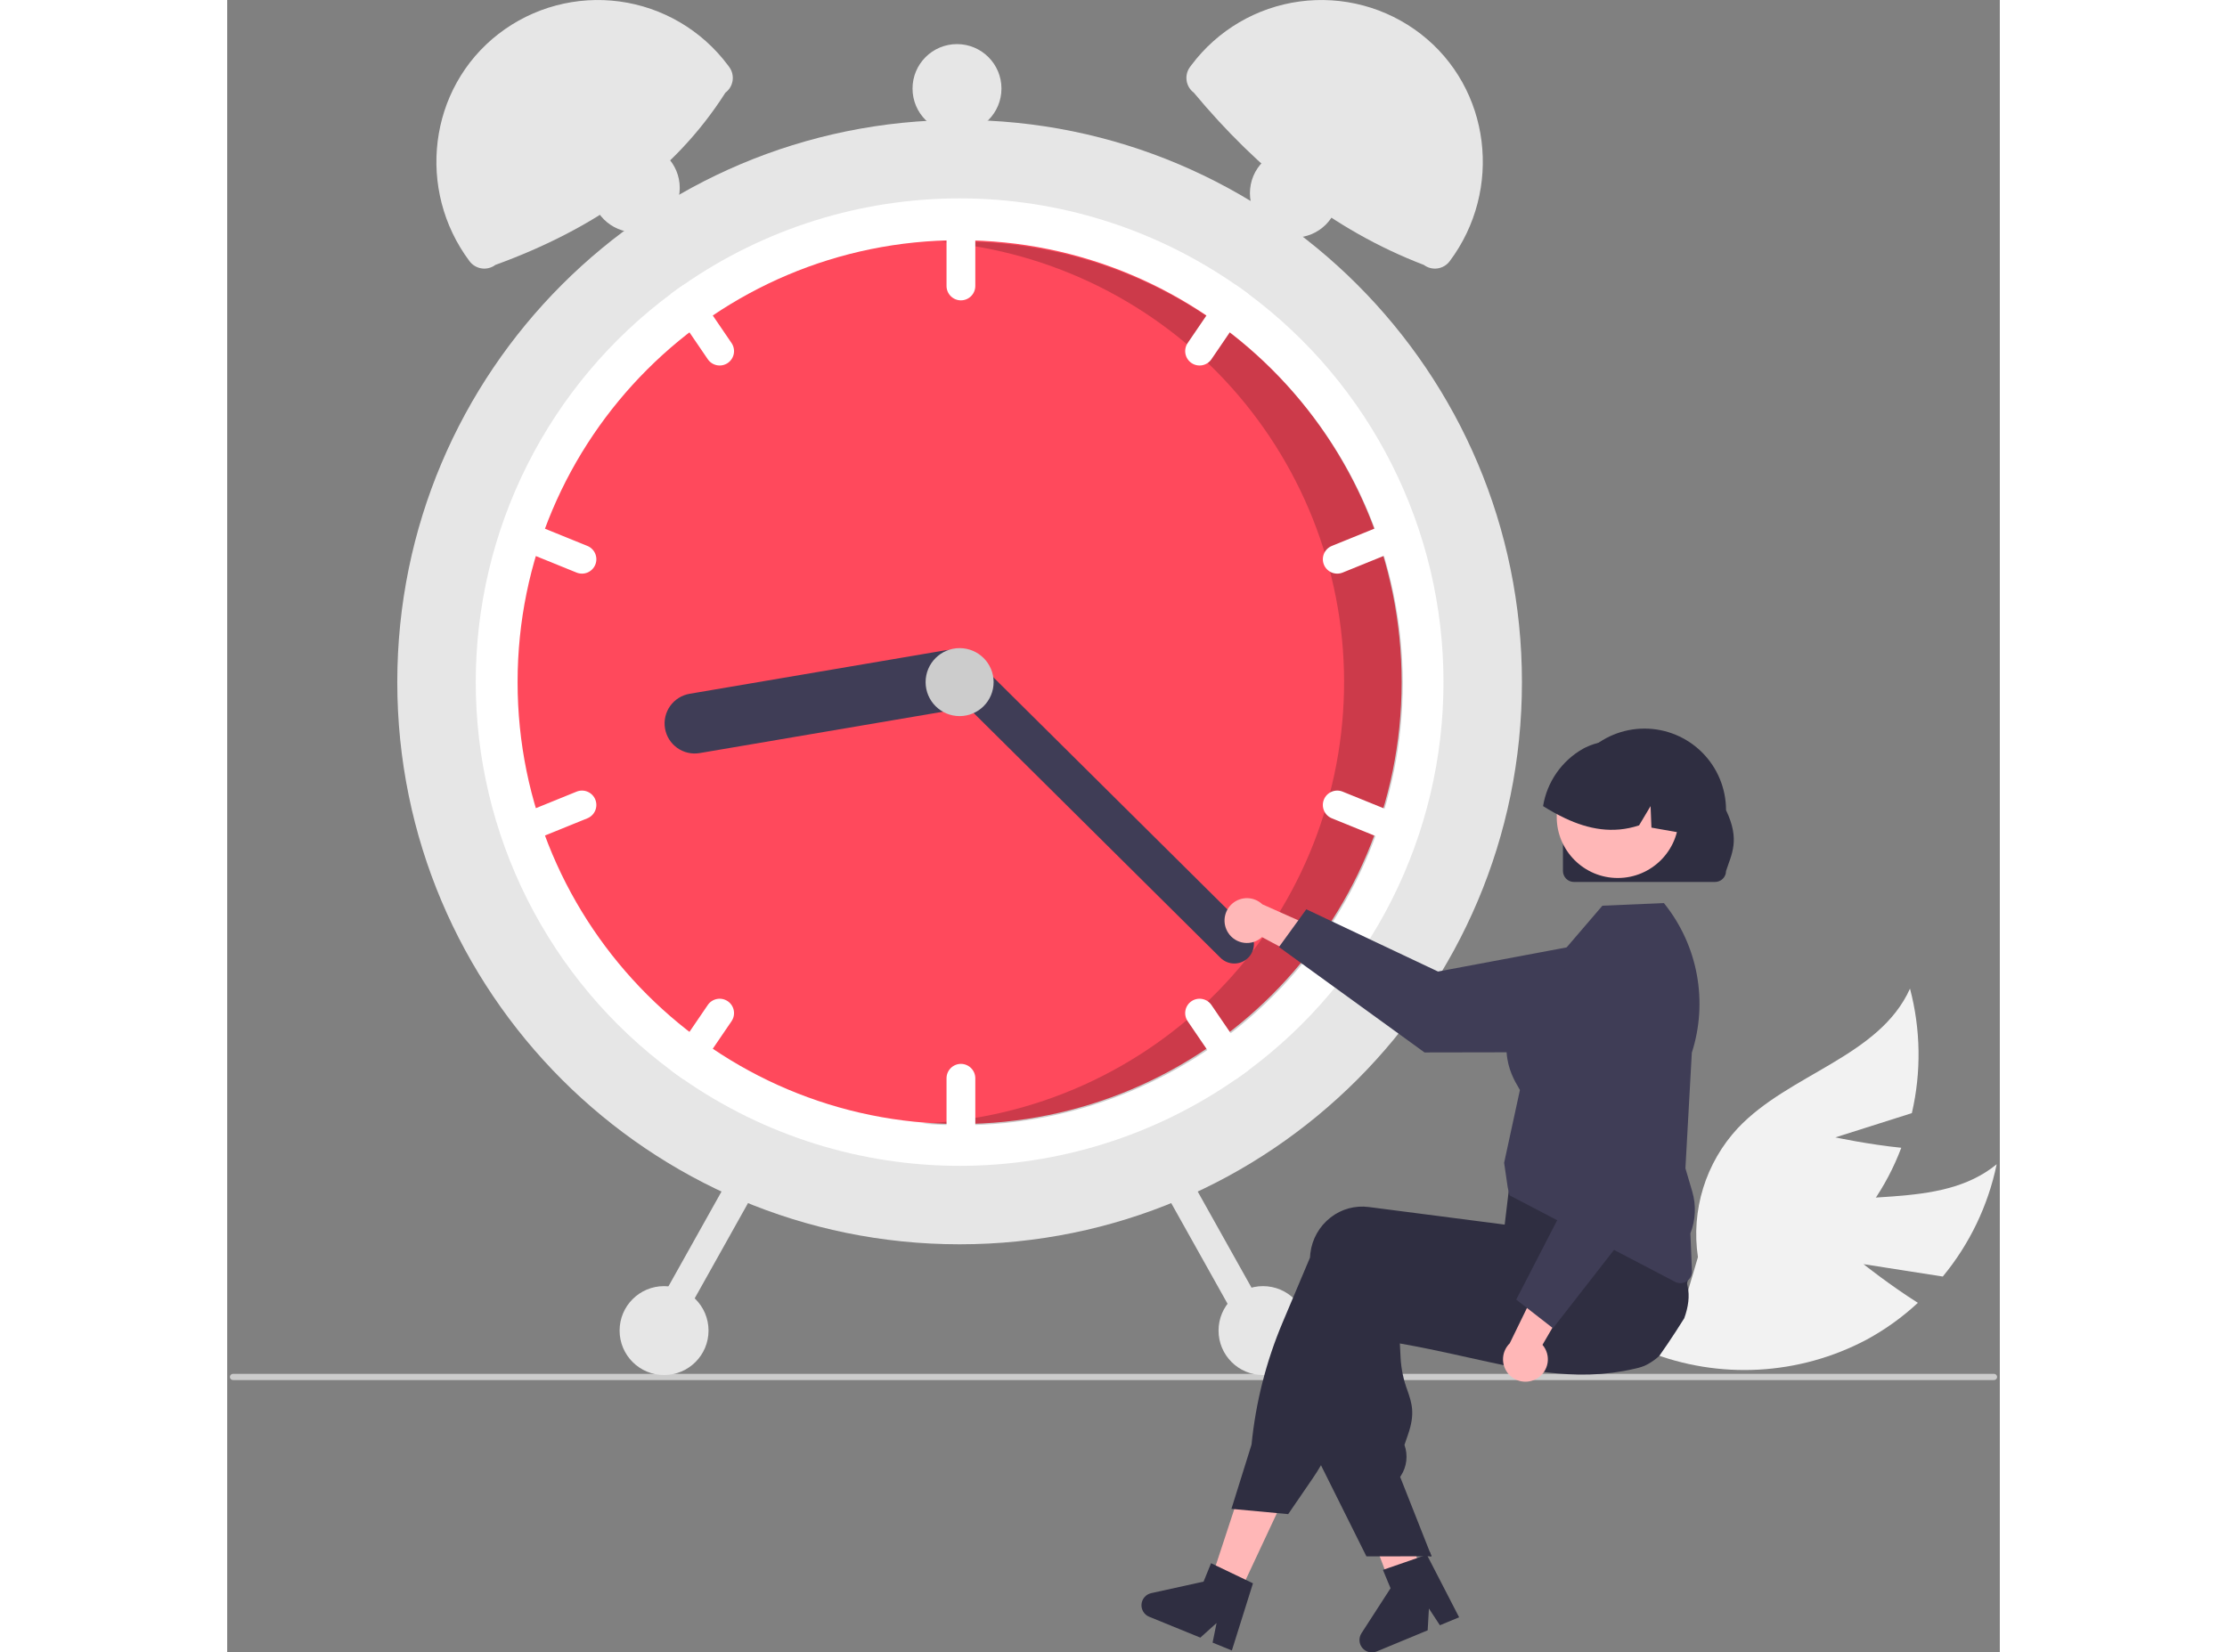 <svg width="384" height="285" viewBox="0 0 296 276" fill="none" xmlns="http://www.w3.org/2000/svg">
<rect x="0" y="0" width="296" height="276" fill="#808080" stroke="none"/>
<g clip-path="url(#clip0_222_5021)">
<path d="M273.24 211.148L286.478 213.217C290.959 207.791 294.048 201.354 295.477 194.464C285.797 202.387 271.076 198.177 259.338 202.503C255.688 203.88 252.394 206.061 249.701 208.884C247.008 211.708 244.985 215.101 243.781 218.812L237.312 225.773C243.168 228.091 249.457 229.113 255.746 228.766C262.036 228.42 268.175 226.715 273.741 223.767C276.848 222.083 279.729 220.014 282.319 217.609C277.687 214.693 273.24 211.148 273.24 211.148Z" fill="#F2F2F2"/>
<path d="M268.54 189.976L281.312 185.924C282.903 179.069 282.797 171.93 281.002 165.125C275.872 176.534 260.819 179.331 252.242 188.437C249.589 191.298 247.614 194.719 246.462 198.447C245.311 202.175 245.014 206.115 245.592 209.973L242.906 219.089C249.181 218.552 255.266 216.661 260.74 213.547C266.215 210.432 270.949 206.167 274.617 201.047C276.646 198.154 278.303 195.017 279.548 191.71C274.101 191.165 268.54 189.976 268.54 189.976Z" fill="#F2F2F2"/>
<path d="M295.548 229.989C295.548 230.058 295.535 230.125 295.509 230.189C295.483 230.252 295.445 230.309 295.396 230.357C295.348 230.406 295.291 230.444 295.227 230.47C295.164 230.496 295.097 230.509 295.028 230.509H0.972C0.834 230.509 0.702 230.454 0.604 230.357C0.507 230.259 0.452 230.127 0.452 229.989C0.452 229.852 0.507 229.719 0.604 229.622C0.702 229.524 0.834 229.47 0.972 229.47H295.028C295.097 229.469 295.164 229.483 295.227 229.509C295.291 229.535 295.348 229.573 295.396 229.621C295.445 229.67 295.483 229.727 295.509 229.79C295.535 229.853 295.548 229.921 295.548 229.989Z" fill="#CCCCCC"/>
<path d="M122.303 207.832C174.163 207.832 216.203 165.792 216.203 113.932C216.203 62.072 174.163 20.032 122.303 20.032C70.443 20.032 28.403 62.072 28.403 113.932C28.403 165.792 70.443 207.832 122.303 207.832Z" fill="#E6E6E6"/>
<path d="M203.101 113.932C203.11 126.539 200.165 138.974 194.502 150.238C188.839 161.501 180.615 171.281 170.489 178.793C169.812 179.3 169.122 179.793 168.428 180.274C154.888 189.685 138.793 194.73 122.303 194.73C105.813 194.73 89.718 189.685 76.178 180.274C75.484 179.793 74.794 179.3 74.117 178.793C63.999 171.275 55.78 161.493 50.117 150.231C44.454 138.969 41.505 126.538 41.505 113.932C41.505 101.326 44.454 88.895 50.117 77.633C55.78 66.371 63.999 56.589 74.117 49.071C74.794 48.564 75.484 48.071 76.178 47.59C89.718 38.179 105.813 33.134 122.303 33.134C138.793 33.134 154.888 38.179 168.428 47.59C169.122 48.071 169.812 48.564 170.489 49.071C180.615 56.583 188.839 66.363 194.502 77.626C200.165 88.89 203.11 101.325 203.101 113.932Z" fill="white"/>
<path d="M122.303 187.742C163.067 187.742 196.113 154.696 196.113 113.932C196.113 73.168 163.067 40.122 122.303 40.122C81.539 40.122 48.493 73.168 48.493 113.932C48.493 154.696 81.539 187.742 122.303 187.742Z" fill="#FF495C"/>
<path opacity="0.2" d="M122.496 40.328C121.377 40.328 120.265 40.358 119.158 40.407C137.813 42.046 155.147 50.715 167.649 64.658C180.151 78.601 186.886 96.775 186.488 115.497C186.091 134.22 178.591 152.092 165.509 165.492C152.427 178.891 134.74 186.817 116.032 187.663C118.163 187.848 120.317 187.948 122.496 187.948C142.071 187.948 160.845 180.172 174.687 166.33C188.529 152.488 196.306 133.714 196.306 114.138C196.306 94.563 188.529 75.789 174.687 61.947C160.845 48.105 142.071 40.328 122.496 40.328V40.328Z" fill="black"/>
<path d="M122.521 34.881C121.885 34.882 121.274 35.136 120.824 35.586C120.374 36.036 120.12 36.646 120.119 37.283V47.765C120.119 48.402 120.372 49.013 120.823 49.464C121.273 49.914 121.884 50.167 122.521 50.167C123.159 50.167 123.77 49.914 124.22 49.464C124.67 49.013 124.924 48.402 124.924 47.765V37.283C124.922 36.646 124.669 36.036 124.219 35.586C123.769 35.136 123.158 34.882 122.521 34.881Z" fill="white"/>
<path d="M170.489 49.071C169.812 48.564 169.122 48.071 168.428 47.59C168.011 47.563 167.595 47.645 167.219 47.828C166.844 48.011 166.523 48.289 166.288 48.634L160.387 57.295C160.029 57.821 159.894 58.469 160.013 59.094C160.132 59.72 160.494 60.273 161.021 60.632C161.547 60.99 162.194 61.125 162.82 61.006C163.446 60.887 163.999 60.525 164.357 59.998L170.258 51.338C170.482 51.009 170.621 50.63 170.661 50.234C170.702 49.838 170.643 49.438 170.489 49.071Z" fill="white"/>
<path d="M197.297 88.561C197.178 88.269 197.003 88.004 196.782 87.779C196.56 87.555 196.297 87.376 196.006 87.254C195.716 87.132 195.404 87.067 195.089 87.066C194.774 87.064 194.461 87.124 194.17 87.243L184.456 91.186C183.867 91.427 183.397 91.891 183.149 92.478C182.902 93.064 182.898 93.725 183.137 94.315C183.377 94.905 183.841 95.375 184.427 95.623C185.014 95.871 185.674 95.876 186.264 95.637L195.978 91.693C196.567 91.451 197.037 90.987 197.284 90.4C197.531 89.813 197.536 89.152 197.297 88.561Z" fill="white"/>
<path d="M84.219 57.295L78.318 48.634C78.083 48.289 77.762 48.011 77.387 47.828C77.012 47.645 76.595 47.563 76.178 47.59C75.484 48.071 74.794 48.564 74.117 49.071C73.963 49.438 73.904 49.838 73.945 50.234C73.985 50.63 74.124 51.009 74.348 51.338L80.249 59.998C80.607 60.525 81.16 60.887 81.786 61.006C82.412 61.125 83.059 60.99 83.586 60.632C84.112 60.273 84.475 59.72 84.593 59.094C84.712 58.469 84.577 57.821 84.219 57.295Z" fill="white"/>
<path d="M60.15 91.186L50.437 87.243C49.846 87.003 49.185 87.007 48.599 87.255C48.012 87.503 47.547 87.974 47.308 88.564C47.068 89.154 47.072 89.815 47.32 90.402C47.568 90.989 48.038 91.453 48.629 91.693L58.342 95.637C58.932 95.876 59.593 95.871 60.179 95.623C60.765 95.375 61.229 94.904 61.469 94.315C61.709 93.725 61.704 93.064 61.457 92.478C61.209 91.891 60.739 91.427 60.15 91.186V91.186Z" fill="white"/>
<path d="M122.521 177.697C121.885 177.698 121.274 177.951 120.824 178.402C120.374 178.852 120.12 179.462 120.119 180.099V190.581C120.119 191.218 120.372 191.829 120.823 192.279C121.273 192.73 121.884 192.983 122.521 192.983C123.159 192.983 123.77 192.73 124.22 192.279C124.67 191.829 124.924 191.218 124.924 190.581V180.099C124.922 179.462 124.669 178.852 124.219 178.402C123.769 177.951 123.158 177.698 122.521 177.697Z" fill="white"/>
<path d="M170.258 176.526L164.357 167.866C164.18 167.605 163.953 167.382 163.689 167.209C163.425 167.036 163.13 166.917 162.82 166.858C162.51 166.799 162.192 166.802 161.883 166.866C161.574 166.931 161.281 167.055 161.021 167.232C160.76 167.41 160.537 167.637 160.364 167.901C160.191 168.165 160.072 168.46 160.013 168.77C159.954 169.08 159.957 169.398 160.021 169.707C160.085 170.015 160.21 170.309 160.387 170.569L166.288 179.23C166.523 179.575 166.844 179.853 167.219 180.036C167.595 180.219 168.011 180.301 168.428 180.274C169.122 179.793 169.812 179.3 170.489 178.793C170.643 178.426 170.702 178.026 170.661 177.63C170.621 177.234 170.482 176.855 170.258 176.526Z" fill="white"/>
<path d="M195.978 136.171L186.264 132.227C185.674 131.988 185.013 131.992 184.426 132.24C183.84 132.488 183.375 132.958 183.136 133.549C182.896 134.139 182.9 134.8 183.148 135.387C183.396 135.973 183.866 136.438 184.456 136.678L194.17 140.622C194.76 140.861 195.42 140.856 196.007 140.608C196.593 140.36 197.057 139.889 197.297 139.3C197.536 138.71 197.532 138.049 197.285 137.462C197.037 136.876 196.567 136.411 195.978 136.171V136.171Z" fill="white"/>
<path d="M83.586 167.232C83.059 166.874 82.412 166.74 81.786 166.858C81.16 166.977 80.608 167.339 80.249 167.866L74.348 176.526C74.124 176.855 73.985 177.234 73.945 177.63C73.904 178.026 73.963 178.426 74.117 178.793C74.794 179.3 75.484 179.793 76.178 180.274C76.595 180.301 77.012 180.219 77.387 180.036C77.762 179.853 78.083 179.575 78.319 179.23L84.219 170.569C84.396 170.309 84.521 170.015 84.585 169.707C84.649 169.398 84.652 169.079 84.593 168.77C84.535 168.46 84.415 168.165 84.242 167.901C84.07 167.637 83.846 167.41 83.586 167.232Z" fill="white"/>
<path d="M61.469 133.546C61.35 133.254 61.175 132.988 60.954 132.764C60.732 132.54 60.469 132.361 60.178 132.239C59.888 132.116 59.576 132.052 59.261 132.05C58.946 132.048 58.634 132.108 58.342 132.227L48.629 136.171C48.039 136.411 47.569 136.876 47.321 137.462C47.074 138.049 47.07 138.71 47.309 139.3C47.549 139.889 48.013 140.36 48.599 140.608C49.186 140.856 49.847 140.861 50.437 140.622L60.15 136.678C60.739 136.436 61.209 135.971 61.456 135.384C61.703 134.797 61.708 134.137 61.469 133.546Z" fill="white"/>
<path d="M125.638 112.74C125.86 114.053 125.552 115.4 124.782 116.487C124.011 117.573 122.841 118.309 121.529 118.534L78.903 125.784C78.253 125.895 77.588 125.876 76.944 125.73C76.301 125.583 75.694 125.311 75.156 124.93C74.618 124.548 74.16 124.064 73.809 123.506C73.458 122.947 73.22 122.325 73.11 121.675C72.999 121.025 73.018 120.359 73.164 119.716C73.311 119.073 73.583 118.465 73.964 117.927C74.346 117.389 74.83 116.932 75.388 116.581C75.947 116.23 76.569 115.992 77.219 115.881L119.844 108.631C121.157 108.409 122.505 108.717 123.591 109.488C124.677 110.258 125.413 111.428 125.638 112.74Z" fill="#3F3D56"/>
<path d="M170.5 159.966C169.888 160.582 169.056 160.929 168.188 160.933C167.32 160.936 166.485 160.595 165.868 159.984L119.982 114.458C119.367 113.846 119.019 113.015 119.016 112.146C119.013 111.278 119.355 110.444 119.966 109.828C120.578 109.212 121.409 108.863 122.277 108.859C123.145 108.856 123.979 109.197 124.596 109.808L170.482 155.333C171.098 155.946 171.446 156.777 171.449 157.646C171.453 158.514 171.111 159.349 170.5 159.966Z" fill="#3F3D56"/>
<path d="M122.303 119.61C125.439 119.61 127.981 117.068 127.981 113.932C127.981 110.796 125.439 108.254 122.303 108.254C119.167 108.254 116.625 110.796 116.625 113.932C116.625 117.068 119.167 119.61 122.303 119.61Z" fill="#CCCCCC"/>
<path d="M83.195 15.48C74.48 29.182 61.183 38.275 44.783 44.249C44.459 44.492 44.091 44.668 43.699 44.768C43.306 44.869 42.898 44.891 42.497 44.833C42.097 44.776 41.711 44.64 41.363 44.433C41.015 44.227 40.711 43.953 40.468 43.63C31.56 31.736 33.571 14.737 45.328 5.649C48.17 3.456 51.42 1.849 54.888 0.922C58.357 -0.005 61.975 -0.234 65.532 0.248C69.09 0.731 72.516 1.915 75.612 3.732C78.709 5.55 81.413 7.964 83.568 10.836L83.815 11.165C84.057 11.489 84.234 11.857 84.334 12.25C84.434 12.642 84.456 13.05 84.399 13.451C84.341 13.851 84.205 14.237 83.999 14.585C83.792 14.934 83.519 15.238 83.195 15.48Z" fill="#E6E6E6"/>
<path d="M161.038 10.836C163.193 7.964 165.898 5.55 168.994 3.732C172.09 1.915 175.516 0.731 179.074 0.248C182.631 -0.234 186.25 -0.005 189.718 0.922C193.186 1.849 196.436 3.456 199.278 5.649C211.035 14.737 213.046 31.736 204.138 43.63C203.896 43.953 203.592 44.227 203.243 44.433C202.895 44.64 202.51 44.776 202.109 44.833C201.708 44.891 201.3 44.869 200.908 44.768C200.515 44.668 200.147 44.492 199.823 44.249C184.599 38.42 172.115 28.334 161.411 15.48C160.757 14.99 160.324 14.26 160.207 13.451C160.091 12.641 160.301 11.819 160.791 11.165L161.038 10.836Z" fill="#E6E6E6"/>
<path d="M157.218 195.284C156.663 195.596 156.254 196.115 156.081 196.728C155.908 197.341 155.985 197.997 156.295 198.553L170.158 223.326C170.469 223.882 170.988 224.292 171.601 224.465C172.214 224.638 172.871 224.56 173.427 224.249C173.983 223.938 174.392 223.419 174.565 222.806C174.739 222.193 174.661 221.536 174.35 220.98L160.487 196.207C160.175 195.652 159.656 195.243 159.043 195.07C158.43 194.897 157.774 194.974 157.218 195.284Z" fill="#E6E6E6"/>
<path d="M84.119 196.207L70.256 220.98C69.945 221.536 69.868 222.193 70.041 222.806C70.214 223.419 70.623 223.938 71.179 224.249C71.735 224.56 72.392 224.638 73.005 224.465C73.618 224.292 74.137 223.882 74.448 223.326L88.311 198.553C88.466 198.278 88.564 197.975 88.601 197.662C88.638 197.348 88.613 197.031 88.527 196.727C88.442 196.423 88.297 196.14 88.102 195.892C87.906 195.644 87.664 195.437 87.388 195.283C87.113 195.129 86.81 195.031 86.497 194.994C86.184 194.957 85.866 194.982 85.562 195.068C85.259 195.154 84.975 195.298 84.727 195.494C84.48 195.689 84.273 195.932 84.119 196.207H84.119Z" fill="#E6E6E6"/>
<path d="M172.966 229.67C177.066 229.67 180.39 226.345 180.39 222.245C180.39 218.144 177.066 214.82 172.966 214.82C168.865 214.82 165.541 218.144 165.541 222.245C165.541 226.345 168.865 229.67 172.966 229.67Z" fill="#E6E6E6"/>
<path d="M178.207 39.685C182.307 39.685 185.631 36.361 185.631 32.261C185.631 28.16 182.307 24.836 178.207 24.836C174.106 24.836 170.782 28.16 170.782 32.261C170.782 36.361 174.106 39.685 178.207 39.685Z" fill="#E6E6E6"/>
<path d="M121.866 22.215C125.967 22.215 129.291 18.891 129.291 14.791C129.291 10.69 125.967 7.366 121.866 7.366C117.766 7.366 114.442 10.69 114.442 14.791C114.442 18.891 117.766 22.215 121.866 22.215Z" fill="#E6E6E6"/>
<path d="M68.147 38.812C72.247 38.812 75.571 35.488 75.571 31.387C75.571 27.287 72.247 23.962 68.147 23.962C64.046 23.962 60.722 27.287 60.722 31.387C60.722 35.488 64.046 38.812 68.147 38.812Z" fill="#E6E6E6"/>
<path d="M72.951 229.67C77.051 229.67 80.376 226.345 80.376 222.245C80.376 218.144 77.051 214.82 72.951 214.82C68.85 214.82 65.526 218.144 65.526 222.245C65.526 226.345 68.85 229.67 72.951 229.67Z" fill="#E6E6E6"/>
<path d="M167.142 155.79C167.434 156.248 167.824 156.637 168.283 156.928C168.742 157.22 169.259 157.407 169.799 157.477C170.338 157.547 170.886 157.497 171.404 157.332C171.922 157.168 172.398 156.891 172.798 156.522L184.448 162.765L183.823 155.925L172.856 151.046C172.192 150.415 171.32 150.05 170.405 150.019C169.49 149.989 168.596 150.295 167.891 150.88C167.187 151.465 166.722 152.288 166.583 153.193C166.445 154.098 166.644 155.022 167.142 155.79H167.142Z" fill="#FFB7B7"/>
<path d="M175.63 158.177L180.196 151.875L202.19 162.273L229.56 157.137C230.913 156.883 232.305 156.93 233.638 157.275C234.97 157.62 236.21 158.254 237.271 159.132C238.331 160.01 239.184 161.11 239.771 162.356C240.358 163.601 240.664 164.96 240.666 166.336C240.668 168.822 239.684 171.208 237.929 172.969C236.174 174.73 233.793 175.723 231.306 175.731L199.941 175.789L175.63 158.177Z" fill="#3F3D56"/>
<path d="M168.599 267.026L163.979 264.817L170.325 245.509L177.142 248.77L168.599 267.026Z" fill="#FFB7B7"/>
<path d="M199.567 263.913C199.231 264.124 198.895 264.331 198.555 264.538C197.88 264.951 197.198 265.359 196.516 265.759C196.174 265.959 195.827 266.159 195.485 266.356V266.366L195.464 266.37L195.458 266.373L194.935 266.502L194.185 264.521L193.839 263.608L193.351 262.315L192.455 259.95L187.739 247.498L195.071 245.69L195.346 246.813H195.349L195.485 247.369L198.046 257.758L198.569 259.882L198.586 259.947L198.902 261.216L199.173 262.315L199.475 263.543L199.567 263.913Z" fill="#FFB7B7"/>
<path d="M243.306 220.184C242.841 220.931 242.366 221.674 241.888 222.41C240.999 223.781 240.086 225.131 239.149 226.461C239.149 226.464 239.146 226.464 239.143 226.468C238.596 226.974 237.993 227.415 237.344 227.781C237.317 227.801 237.287 227.815 237.26 227.832C236.782 228.096 236.274 228.3 235.746 228.439C235.556 228.487 235.363 228.534 235.173 228.582C234.488 228.744 233.809 228.884 233.134 229.006C231.933 229.22 230.745 229.372 229.564 229.467C229.469 229.477 229.374 229.484 229.279 229.491C224.424 229.847 219.698 229.274 214.764 228.334C212.328 227.872 209.841 227.319 207.266 226.746C206.424 226.556 205.58 226.369 204.725 226.183C204.66 226.169 204.592 226.152 204.524 226.139C203.303 225.871 202.061 225.606 200.789 225.345C199.187 225.016 197.535 224.697 195.818 224.395L195.94 226.814C196.042 228.675 196.429 230.509 197.087 232.253C197.82 234.397 198.4 236.094 197.175 239.626L196.585 241.336C196.891 242.185 196.996 243.093 196.892 243.99C196.788 244.887 196.477 245.747 195.984 246.503L195.866 246.683L200.789 259.139L201.108 259.946H198.587L195.486 259.95H190.23L182.647 244.736L182.284 244.009V243.972L183.067 214.735C183.077 214.477 183.098 214.216 183.132 213.958C183.27 212.786 183.64 211.653 184.221 210.625C184.802 209.598 185.582 208.696 186.515 207.973C187.409 207.274 188.433 206.76 189.527 206.461C190.622 206.161 191.765 206.082 192.89 206.229L195.486 206.565L200.789 207.25L204.524 207.735L204.599 207.745L215.616 209.171L216.407 205.947L216.552 205.893L221.191 204.193L237.232 198.313L237.273 198.299L238.328 197.913L238.454 198.116C238.491 198.177 238.529 198.238 238.563 198.299C239.605 200.169 240.455 202.141 241.097 204.183C242.177 207.519 243.066 210.914 243.761 214.352C243.791 214.501 243.818 214.637 243.842 214.759L243.852 214.796C243.862 214.854 243.869 214.891 243.872 214.901C244.242 216.442 243.984 218.321 243.306 220.184Z" fill="#2F2E41"/>
<path d="M243.983 209.409C243.932 209.192 243.868 208.972 243.8 208.758C243.261 207.139 242.634 205.551 241.92 204.001C241.119 202.237 240.159 200.347 239.016 198.301C238.463 197.31 237.868 196.28 237.231 195.21C236.912 194.674 236.581 194.127 236.237 193.571C236.223 193.545 236.209 193.52 236.193 193.496L236.094 193.333L220.222 195.457L214.312 196.248L213.959 199.193L213.874 199.923C213.87 199.923 213.87 199.923 213.874 199.926L213.636 201.914V201.918L213.321 204.544L213.294 204.54L204.523 203.404L195.484 202.233L190.629 201.606C189.504 201.459 188.36 201.538 187.266 201.837C186.171 202.136 185.147 202.651 184.253 203.35C183.321 204.073 182.541 204.974 181.96 206.002C181.379 207.03 181.009 208.163 180.871 209.335C180.84 209.572 180.82 209.816 180.81 210.057L176.229 220.911C173.488 227.403 171.743 234.271 171.051 241.283L167.692 252.022L168.171 252.066L175.289 252.727L177.169 252.904L181.308 246.861C181.78 246.172 182.228 245.463 182.645 244.737C183.332 243.551 183.943 242.322 184.474 241.059L193.428 219.751C194.12 219.87 194.805 219.983 195.484 220.09C198.623 220.599 201.635 221.014 204.523 221.336C213.911 222.384 222.041 222.465 229.278 221.576C231.31 221.329 233.275 221.003 235.171 220.599C235.867 220.453 236.554 220.296 237.231 220.128C237.39 220.09 237.547 220.053 237.703 220.012C239.105 219.651 240.394 218.943 241.452 217.954C242.51 216.966 243.303 215.727 243.759 214.353C244.303 212.76 244.381 211.045 243.983 209.409Z" fill="#2F2E41"/>
<path d="M170.074 263.873L165.076 261.478L164.293 261.101L163.041 264.175L154.3 266.099C153.868 266.194 153.478 266.424 153.186 266.757C152.894 267.089 152.716 267.506 152.678 267.947C152.64 268.388 152.744 268.829 152.975 269.207C153.206 269.584 153.551 269.878 153.961 270.045L162.501 273.529L165.212 271.09L164.547 274.364L167.764 275.677L171.289 264.457L170.074 263.873Z" fill="#2F2E41"/>
<path d="M200.789 259.139L201.108 259.946H200.789V259.139Z" fill="#2F2E41"/>
<path d="M199.048 260.119L193.811 261.933L192.989 262.217L194.263 265.282L189.406 272.799C189.165 273.17 189.05 273.609 189.076 274.051C189.103 274.492 189.27 274.914 189.553 275.254C189.837 275.594 190.221 275.834 190.651 275.94C191.08 276.046 191.532 276.011 191.941 275.842L200.461 272.309L200.671 268.668L202.502 271.462L205.712 270.132L200.322 259.679L199.048 260.119Z" fill="#2F2E41"/>
<path d="M242.677 214.325C242.366 214.324 242.06 214.249 241.785 214.104L214.15 199.664L213.831 198.357L213.229 194.22L213.237 194.181L215.865 182.064C215.817 181.96 215.716 181.79 215.603 181.597C214.429 179.609 210.859 173.558 217.674 165.227L229.638 151.278L239.907 150.836L240.024 150.984C242.77 154.43 244.622 158.502 245.415 162.836C246.208 167.171 245.918 171.634 244.571 175.83L243.502 195.141L244.649 199.041C245.319 201.333 245.208 203.783 244.333 206.005L244.596 212.32C244.607 212.578 244.565 212.837 244.473 213.079C244.381 213.321 244.241 213.543 244.062 213.73C243.883 213.917 243.668 214.066 243.43 214.168C243.192 214.271 242.936 214.324 242.677 214.325L242.677 214.325Z" fill="#3F3D56"/>
<path d="M218.706 230.251C219.174 229.975 219.576 229.599 219.883 229.15C220.19 228.702 220.395 228.191 220.484 227.655C220.572 227.118 220.542 226.569 220.395 226.045C220.249 225.522 219.989 225.037 219.634 224.624L226.278 213.198L219.421 213.584L214.163 224.376C213.51 225.017 213.114 225.876 213.052 226.789C212.99 227.703 213.265 228.607 213.825 229.331C214.385 230.056 215.191 230.549 216.09 230.719C216.99 230.888 217.921 230.722 218.706 230.251L218.706 230.251Z" fill="#FFB7B7"/>
<path d="M221.387 221.851L215.247 217.069L226.403 195.449L222.223 167.918C222.017 166.557 222.112 165.167 222.503 163.847C222.894 162.528 223.571 161.31 224.485 160.281C225.399 159.252 226.529 158.437 227.794 157.894C229.058 157.351 230.427 157.093 231.803 157.138C234.288 157.222 236.637 158.289 238.337 160.104C240.036 161.919 240.945 164.334 240.866 166.819L239.833 198.167L221.387 221.851Z" fill="#3F3D56"/>
<path d="M223.051 145.482V135.32C223.049 131.709 224.481 128.245 227.033 125.689C229.585 123.134 233.048 121.697 236.659 121.695C240.27 121.693 243.735 123.125 246.29 125.677C248.845 128.229 250.282 131.691 250.284 135.303V135.32C252.684 140.321 251.183 142.699 250.284 145.482C250.283 145.966 250.091 146.431 249.748 146.774C249.405 147.116 248.941 147.309 248.456 147.31H224.881C224.396 147.309 223.931 147.117 223.588 146.774C223.245 146.431 223.052 145.967 223.051 145.482Z" fill="#2F2E41"/>
<path d="M232.203 146.65C237.832 146.65 242.396 142.086 242.396 136.457C242.396 130.828 237.832 126.265 232.203 126.265C226.574 126.265 222.011 130.828 222.011 136.457C222.011 142.086 226.574 146.65 232.203 146.65Z" fill="#FFB7B7"/>
<path d="M242.87 139.129C242.778 139.115 242.685 139.095 242.593 139.081C241.003 138.799 239.413 138.522 237.828 138.235L237.682 134.642L235.762 137.86C231.381 139.314 227.283 138.492 223.427 136.679C222.155 136.075 220.921 135.395 219.732 134.642C220.056 132.655 220.82 130.765 221.968 129.111C223.117 127.457 224.62 126.081 226.369 125.083C226.515 125 226.655 124.928 226.801 124.855C226.802 124.855 226.803 124.854 226.803 124.854C226.804 124.854 226.804 124.854 226.805 124.853C226.805 124.853 226.806 124.852 226.806 124.852C226.806 124.851 226.806 124.85 226.806 124.85C227.054 124.733 227.307 124.621 227.56 124.519C229.539 123.746 231.697 123.55 233.784 123.954C235.87 124.359 237.798 125.347 239.345 126.804C242.457 129.775 243.857 134.681 242.87 139.129Z" fill="#2F2E41"/>
</g>
<defs>
<clipPath id="clip0_222_5021">
<rect width="295.096" height="276" fill="white" transform="translate(0.452)"/>
</clipPath>
</defs>
</svg>
